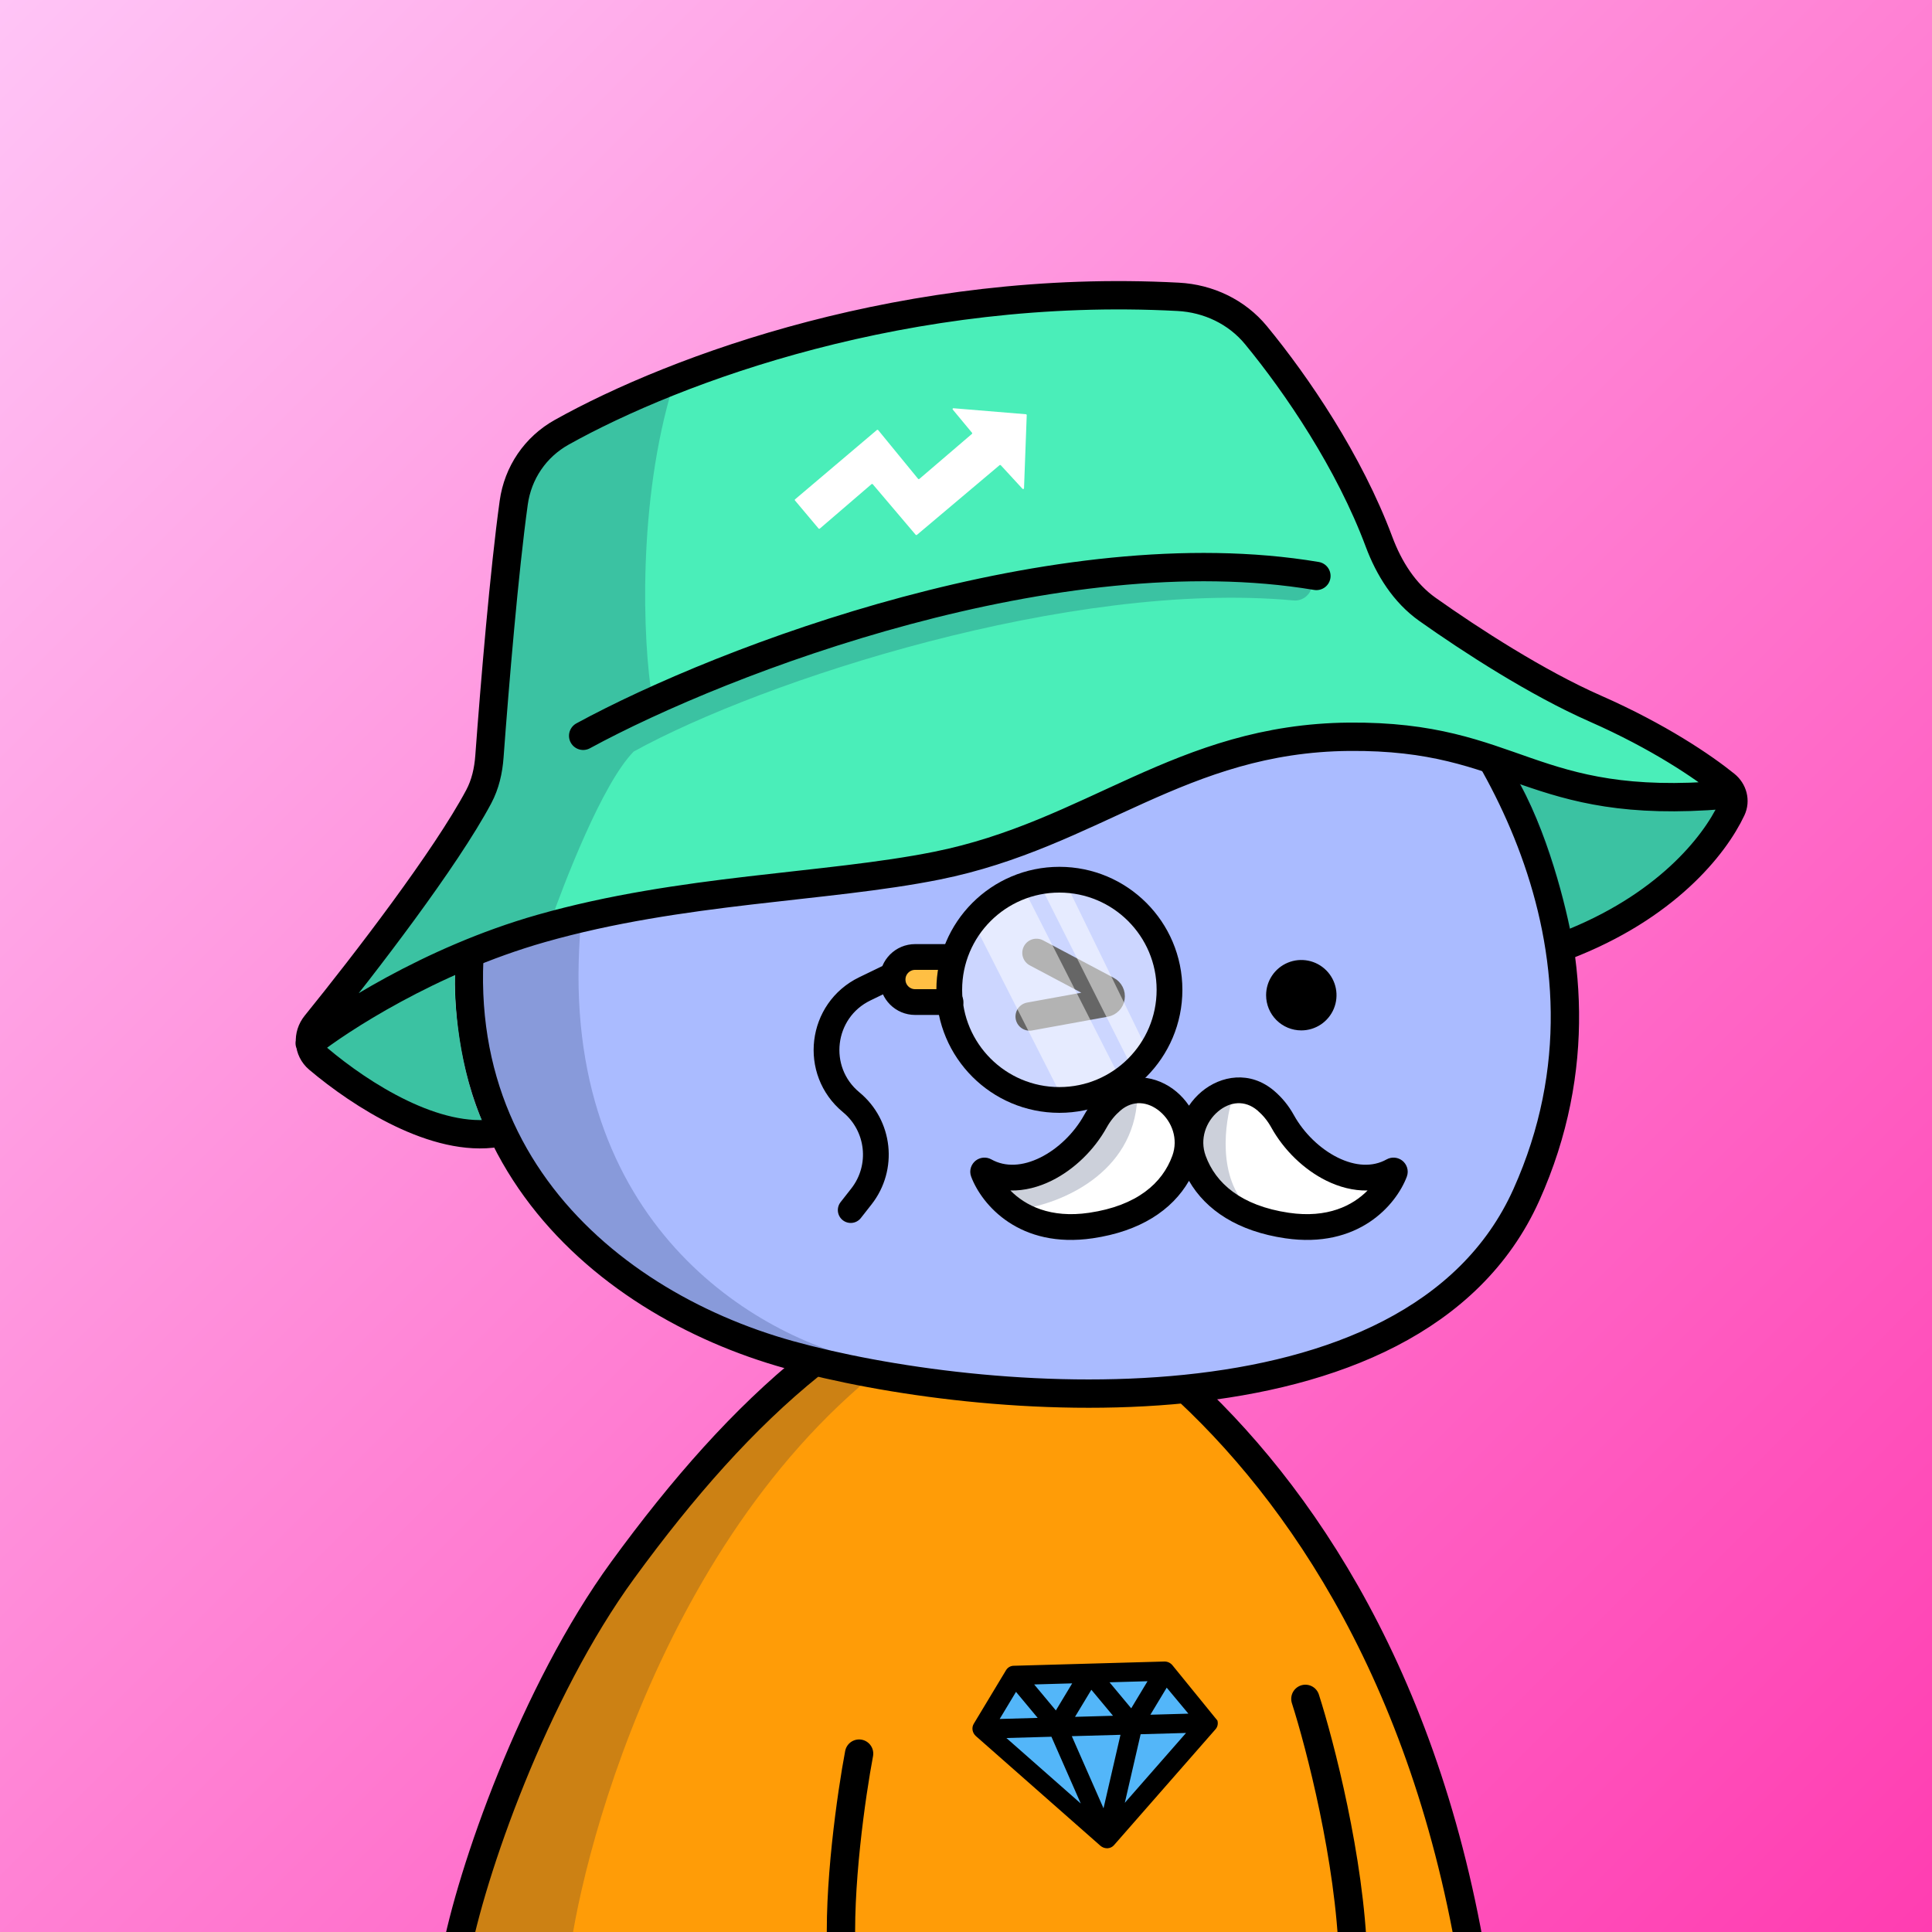 <svg
      xmlns="http://www.w3.org/2000/svg"
      preserveAspectRatio="xMidYMin meet"
      fill="none"
      viewBox="0 0 1500 1500"
    >
      <rect x="0" y="0" width="1500" height="1500" fill="#333333" stroke="none"/>
      <g>
      <path fill="url(#prefix__paint0_linear_53_30462)" d="M0 0h1500v1500H0z"/><defs><linearGradient id="prefix__paint0_linear_53_30462" x1="0" y1="0" x2="1500" y2="1500" gradientUnits="userSpaceOnUse">
<stop stop-color="#FFC4F6"/>
<stop offset="1" stop-color="#FF3DB1"/>
</linearGradient></defs>
      <g clip-path="url(#clip0_481_264)">
<path d="M773 1011.5C543.4 1029.9 398.667 1353.5 355 1513H1138.5C1075.7 1127 868.667 1017.83 773 1011.5Z" fill="#FF9C07"/>
<path d="M749.5 1019.5C536 1134 457.448 1414.63 443.159 1511H353.699C350.414 1508.73 357.049 1471.27 409.87 1339.62C462.691 1207.98 569.086 1113.24 605.384 1082.33L674 1033.5L749.5 1019.5Z" fill="#001647" fill-opacity="0.2"/>
<path d="M790.5 1299.5L764 1344L861.5 1424L937.5 1336.5L905.5 1299.5H790.5Z" fill="#53B6F9"/>
<path d="M353.5 1519.5C365.5 1454.33 414.5 1313.6 483.5 1219C530.101 1155.11 577.468 1101.29 629.141 1059.66C710.278 994.299 826.037 996.323 905.02 1064.27C1000.08 1146.05 1103.44 1290.29 1142.5 1519.5M1013.5 1319C1024.83 1354.33 1048.1 1443.9 1050.5 1519.5M667 1361.5C661.167 1392.33 650.3 1467.1 653.5 1519.5" stroke="black" stroke-width="22" stroke-linecap="round"/>
<path d="M945.201 1335.84L910.271 1292.89C909.521 1291.97 908.551 1291.23 907.481 1290.73C906.401 1290.23 905.231 1289.97 904.001 1290L787.021 1293.3C785.841 1293.31 784.671 1293.63 783.641 1294.22C782.621 1294.81 781.751 1295.65 781.121 1296.67L756.011 1338.36C754.181 1341.41 754.891 1345.42 757.691 1347.9L854.321 1433.01C855.771 1434.28 857.641 1434.99 859.511 1434.99C859.671 1434.99 859.831 1434.99 859.991 1434.98C861.901 1434.85 863.631 1434.01 864.871 1432.61L943.751 1342.56C945.381 1340.7 945.861 1338.17 945.201 1335.84ZM922.661 1330.48L893.161 1331.31L905.831 1310.29L922.661 1330.48ZM920.841 1345.46L873.301 1399.71L885.581 1346.45L920.841 1345.46ZM861.431 1306.13L890.941 1305.3L878.271 1326.33L861.431 1306.13ZM869.941 1346.9L856.771 1403.98L832.151 1347.96L869.941 1346.9ZM834.641 1332.95L847.321 1311.93L864.151 1332.12L834.641 1332.95ZM816.321 1348.4L839.101 1400.24L781.361 1349.39L816.321 1348.4ZM802.931 1307.8L832.441 1306.96L819.771 1327.99L802.931 1307.8ZM805.661 1333.77L776.151 1334.6L788.821 1313.56L805.661 1333.77Z" fill="black"/>
</g>
<defs>
<clipPath id="clip0_481_264">
<rect width="1500" height="1500" fill="white"/>
</clipPath>
</defs>
      <g clip-path="url(#clip0_497_1194)">
<path d="M379.667 654.812C432.345 471.574 618.472 401.981 699.114 390.653C740.985 382.718 849.655 375.215 949.364 408.675C980 418.956 1049.88 457.388 1091.92 499.818C1144.47 552.856 1272.97 732.052 1185.05 927.725C1097.12 1123.4 758.414 1092.29 612.749 1051.82C464.472 1010.63 314.48 881.563 379.667 654.812Z" fill="#AABBFF"/>
<path d="M449.293 747.204C454.734 531.068 585.306 432.345 649.911 410C432.292 459.565 365.296 655.455 364 747.204C377.99 984.871 584.496 1053.43 681 1058C601.498 1044.46 443.853 963.339 449.293 747.204Z" fill="#001647" fill-opacity="0.2"/>
<path d="M379.667 654.812C432.345 471.574 618.472 401.981 699.114 390.653C740.985 382.718 849.655 375.215 949.364 408.675C980 418.956 1049.88 457.388 1091.92 499.818C1144.47 552.856 1272.97 732.052 1185.05 927.725C1097.12 1123.4 758.414 1092.29 612.749 1051.82C464.472 1010.63 314.48 881.563 379.667 654.812Z" stroke="black" stroke-width="22" stroke-linecap="round"/>
</g>
<defs>
    <clipPath id="prefix__clip0_299_662"><path fill="#fff" d="M0 0h1500v1500H0z"/></clipPath>
</defs>
      <g clip-path="url(#clip0_624_3473)">
<path d="M1010.33 800C1015.74 800 1021.02 798.397 1025.52 795.394C1030.01 792.39 1033.52 788.121 1035.59 783.127C1037.65 778.132 1038.2 772.637 1037.14 767.334C1036.09 762.032 1033.48 757.162 1029.66 753.339C1025.84 749.517 1020.97 746.913 1015.67 745.859C1010.36 744.804 1004.87 745.345 999.873 747.414C994.879 749.483 990.61 752.986 987.606 757.481C984.603 761.976 983 767.261 983 772.667C983 779.916 985.88 786.868 991.006 791.994C996.132 797.12 1003.08 800 1010.33 800Z" fill="black"/>
<path d="M799.421 789.214L858.141 778.547C859.189 778.352 860.151 777.837 860.895 777.073C861.639 776.309 862.128 775.334 862.294 774.28C862.455 773.224 862.285 772.143 861.808 771.187C861.331 770.234 860.569 769.453 859.628 768.954L804.701 739.807" stroke="black" stroke-width="22" stroke-miterlimit="10" stroke-linecap="round"/>
<path d="M870.88 910.959C896.593 937.099 946.447 937.099 972.167 910.959" stroke="black" stroke-width="22" stroke-miterlimit="10" stroke-linecap="round"/>
</g>
<defs>
<clipPath id="clip0_624_3473">
<rect width="1500" height="1500" fill="white"/>
</clipPath>
</defs>
      <g clip-path="url(#clip0_838_2287)">
<path opacity="0.4" d="M821.549 858C843.021 857.988 863.72 849.99 879.622 835.563C895.524 821.135 905.492 801.309 907.587 779.94C909.682 758.571 903.755 737.187 890.958 719.946C878.16 702.704 859.408 690.839 838.348 686.657C817.288 682.475 795.425 686.275 777.011 697.318C758.597 708.361 744.949 725.859 738.72 746.407C732.491 766.955 734.127 789.085 743.31 808.494C752.493 827.903 768.566 843.202 788.403 851.418C798.912 855.771 810.175 858.008 821.549 858Z" fill="white"/>
<ellipse cx="932" cy="915.5" rx="131" ry="69.5" fill="#AABBFF"/>
<path opacity="0.5" d="M755.001 714.699C755.001 714.699 754.214 696.527 795.319 691L872 841.914C872 841.914 857.773 858.504 827.655 857.988L755.001 714.699Z" fill="white"/>
<path opacity="0.5" d="M808 687.959C808 687.959 809.662 687.651 823.768 678L892 817.977C892 817.977 890.955 827.356 879.411 830L808 687.959Z" fill="white"/>
<path d="M847.684 952.99C796.393 960.533 771.057 930.01 764.065 911.56C763.735 910.688 764.715 909.945 765.529 910.399C794.794 926.75 833.656 903.637 851.184 871.99C854.749 865.552 859.18 860.308 864.102 856.095C892.633 831.676 933.121 867.002 920.263 902.286C911.028 927.625 887.792 947.092 847.684 952.99Z" fill="white"/>
<path d="M999.033 952.99C1050.32 960.533 1075.66 930.01 1082.65 911.56C1082.98 910.688 1082 909.945 1081.19 910.399C1051.92 926.75 1013.06 903.637 995.533 871.99C991.967 865.552 987.536 860.308 982.614 856.095C954.083 831.676 913.595 867.002 926.454 902.286C935.688 927.625 958.924 947.092 999.033 952.99Z" fill="white"/>
<path d="M883 852.5C880.2 911.7 822.5 934.5 794 938.5L769.5 916.5L826.5 903.5L851 878.5L858 857.5L883 852.5Z" fill="#001647" fill-opacity="0.2"/>
<path d="M970 938.5C944.8 914.9 950.833 871.333 957 852.5L940 854.5L924.5 867V897L945 925.5L970 938.5Z" fill="#001647" fill-opacity="0.2"/>
<path d="M696.5 746H737.5L735.5 778H696.5V746Z" fill="#FFBF44"/>
<path fill-rule="evenodd" clip-rule="evenodd" d="M923.128 858.444C920.378 854.373 917.104 850.735 913.467 847.667C898.471 835.019 875.672 830.954 856.916 847.007C851.117 851.97 845.915 858.138 841.752 865.655C833.922 879.792 821.289 891.997 807.644 898.738C794.019 905.47 780.618 906.266 769.722 900.179C765.529 897.836 760.758 898.595 757.539 901.103C754.19 903.712 752.131 908.602 754.03 913.613C762.359 935.589 791.66 969.745 848.455 961.393C885.007 956.018 909.903 939.731 923.128 916.788C936.352 939.732 961.248 956.018 997.801 961.393C1054.6 969.746 1083.9 935.59 1092.23 913.613C1094.12 908.602 1092.07 903.712 1088.72 901.103C1085.5 898.596 1080.73 897.836 1076.53 900.179C1065.64 906.267 1052.24 905.47 1038.61 898.738C1024.97 891.997 1012.33 879.792 1004.5 865.655C1000.34 858.139 995.139 851.971 989.339 847.007C970.583 830.954 947.785 835.019 932.789 847.667C929.152 850.735 925.878 854.373 923.128 858.444ZM900.572 862.955C891.406 855.225 879.695 853.836 869.921 862.202C865.875 865.664 862.216 869.985 859.248 875.345C849.55 892.854 833.989 908.03 816.504 916.669C806.518 921.603 795.503 924.563 784.473 924.29C795.948 935.954 815.484 946.027 845.545 941.606C882.845 936.121 902.468 918.54 910.183 897.371C914.966 884.247 909.941 870.857 900.572 862.955ZM945.683 862.956C936.315 870.857 931.289 884.248 936.072 897.371C943.787 918.541 963.411 936.121 1000.71 941.606C1030.77 946.027 1050.31 935.954 1061.78 924.29C1050.75 924.563 1039.74 921.603 1029.75 916.669C1012.27 908.03 996.705 892.854 987.008 875.345C984.039 869.985 980.38 865.664 976.335 862.202C966.56 853.836 954.849 855.225 945.683 862.956Z" fill="black"/>
<path d="M738 743H710.5C700.835 743 693 750.835 693 760.5V760.5C693 770.165 700.835 778 710.5 778H738M689.5 759L671.456 767.728C636.886 784.449 631.245 831.348 660.863 855.79V855.79C682.911 873.985 686.426 906.444 668.784 928.937L660.5 939.5" stroke="black" stroke-width="20" stroke-linecap="round"/>
<circle cx="822.5" cy="768.5" r="85.5" stroke="black" stroke-width="20"/>
</g>
<defs>
<clipPath id="clip0_838_2287">
<rect width="1500" height="1500" fill="white"/>
</clipPath>
</defs>
      <g clip-path="url(#clip0_499_1435)">
<path d="M376 874C356 831 352 775 353.5 755V739.5L479.5 706.5L646.5 687.5C701.833 680.167 835.3 652.7 926.5 601.5C1017.7 550.3 1130.83 580.167 1176 601.5C1201.2 643.1 1216.5 705.833 1221 732L1264.5 710L1335.5 644L1341 615.5C1327.83 605.667 1301.1 585.7 1299.5 584.5C1297.9 583.3 1248.5 559.333 1224 547.5L1136.5 495L1089 454C1081.5 442.667 1056.4 397.4 1016 307C975.6 216.6 873.5 214 827.5 224C771.167 234.5 635.3 261.6 542.5 286C449.7 310.4 413.5 348.834 407 365L388 489.5L382 584.5L353.5 649L239.5 806.5C247.5 813 267.6 830.8 284 850C300.4 869.2 352.167 874 376 874Z" fill="#4AEEB9"/>
<path d="M492 583.5C467.6 608.3 438.167 685.167 426.5 718L354 749.5C349 784 364 854 378 876L355.5 878L295.5 856.5L245.5 818V802L347 665L378 597L393.5 482.5L403.5 368.5L443.5 329.5L522.5 299.5C495 389.5 498.833 497.667 506.5 543L579.5 512.5L749 467.5L947.5 440.5L1019 452.5L1018.54 455.235C1017.4 462.096 1011.09 466.826 1004.17 466.186C831.696 450.262 592.254 528.165 492 583.5Z" fill="#001647" fill-opacity="0.2"/>
<path d="M1220 730C1215 693 1193 634 1177.5 604.5L1220 610L1289.5 616L1345.5 619.5L1331.5 653.5L1294 695.5L1253 717.5L1220 730Z" fill="#001647" fill-opacity="0.2"/>
<path d="M452.773 571.28C563.116 511.305 821.5 413.5 1022.05 447.163M1215.09 734.367C1293.13 704.467 1331.11 656.617 1344.38 628.399C1347.53 621.702 1345.42 613.97 1339.66 609.317C1322.28 595.265 1287.7 571.775 1238.64 550.176C1193.41 530.262 1142.48 497.329 1108.33 473.151C1090.34 460.41 1078.37 441.255 1070.66 420.597C1047.56 358.685 1006.86 298.749 975.15 260.245C960.236 242.133 938.189 231.705 914.76 230.46C705.301 219.332 524.535 286.218 436.126 335.612C415.641 347.058 402.083 367.059 398.854 390.302C391.558 442.833 384.122 531.205 379.99 587.396C379.192 598.258 376.803 608.945 371.679 618.556C346.078 666.577 283.742 747.752 245.107 795.488C238.55 803.591 239.172 815.376 247.136 822.1C280.405 850.188 338.469 887.386 386 879.581M240.445 809.859C262.016 792.823 333.044 745.637 420.196 720.843C529.137 689.851 641.153 689.404 727.402 672.098C848.466 647.807 916.791 573.215 1047.32 572.025C1177.85 570.835 1187.03 629.968 1339.22 617.077" stroke="black" stroke-width="22" stroke-linecap="round"/>
<path d="M740.287 316.964C739.697 316.936 739.356 317.544 739.718 317.98L754.68 336.018C754.899 336.282 754.87 336.648 754.613 336.868L713.811 371.818C713.51 372.076 713.023 372.029 712.769 371.719L681.849 333.952C681.596 333.643 681.112 333.595 680.811 333.849L617.274 387.689C617.016 387.907 616.984 388.273 617.2 388.538L635.485 410.277C635.74 410.589 636.228 410.635 636.529 410.377L676.614 375.913C676.913 375.656 677.396 375.7 677.653 376.006L710.883 415.16C711.137 415.464 711.616 415.509 711.916 415.258L776.044 361.177C776.334 360.934 776.794 360.967 777.055 361.251L793.818 379.458C794.226 379.9 795.001 379.687 795.046 379.119L797.152 322.314C797.181 321.95 796.87 321.629 796.47 321.61L740.287 316.964Z" fill="white"/>
</g>
<defs>
<clipPath id="clip0_499_1435">
<rect width="1500" height="1500" fill="white"/>
</clipPath>
</defs>
      
    </g>
    </svg>